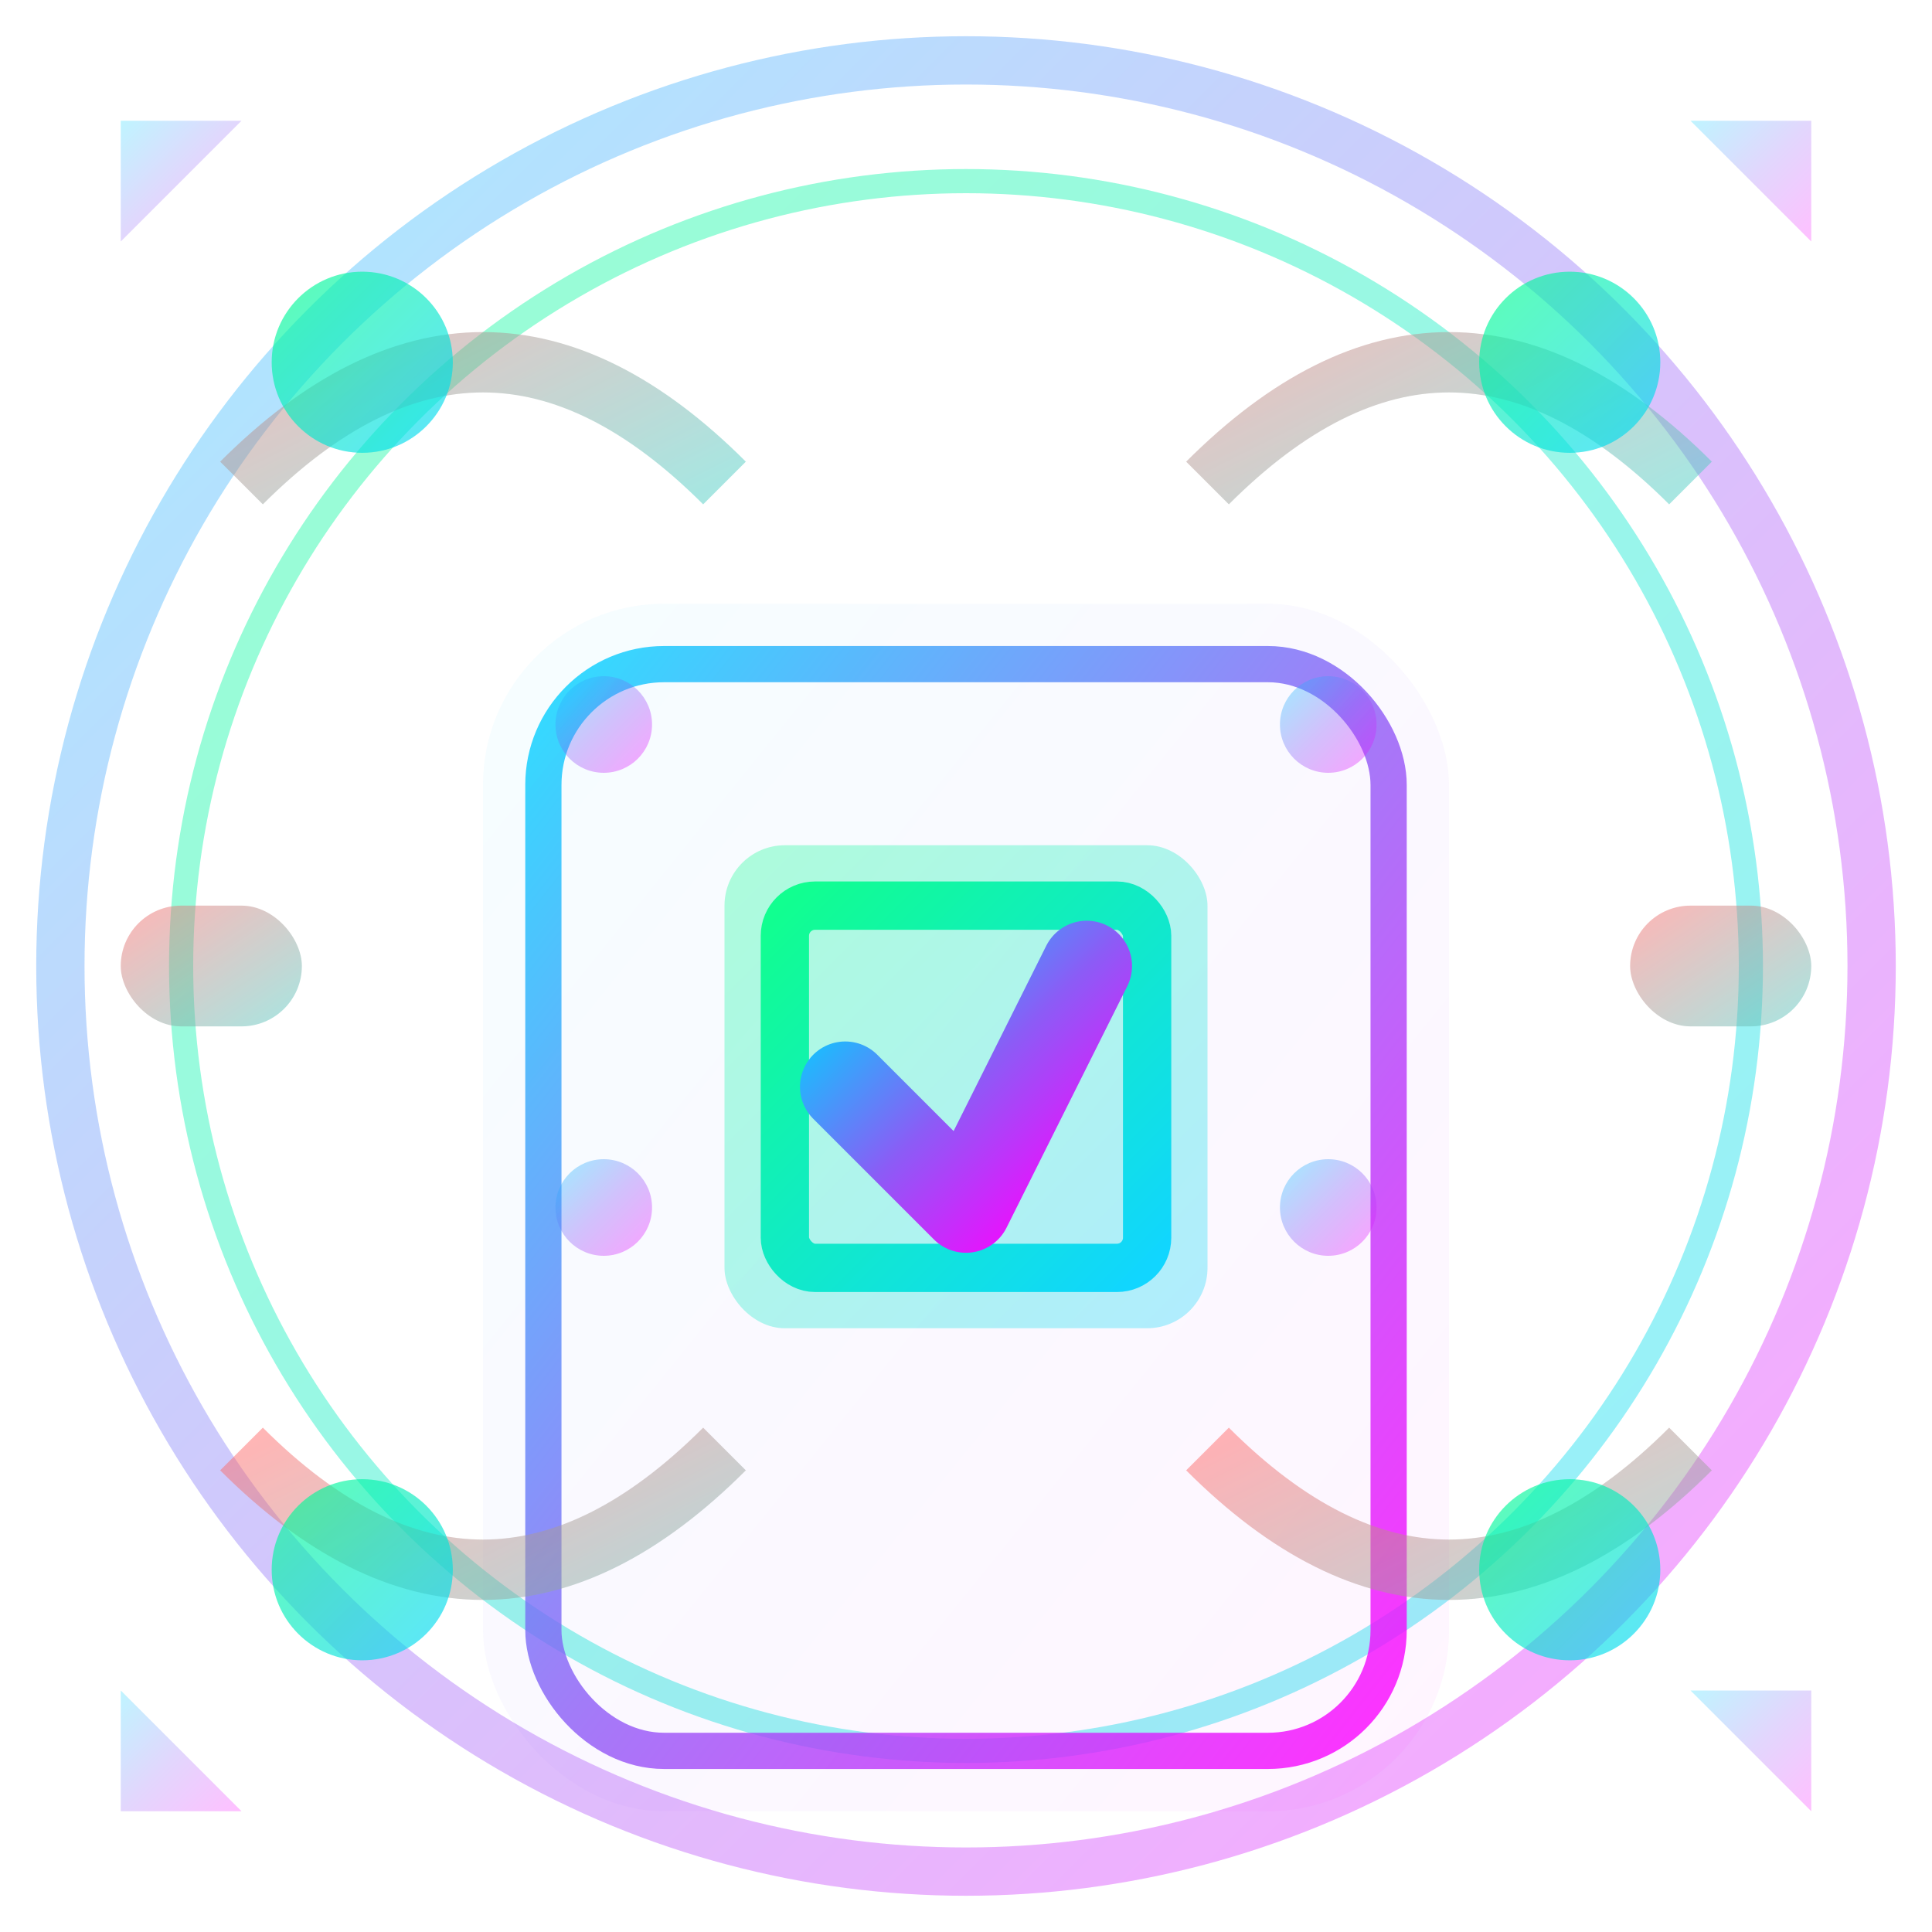 <svg xmlns="http://www.w3.org/2000/svg" width="32" height="32" viewBox="0 0 32 32" fill="none">
  <defs>
    <!-- Futuristic holographic gradients -->
    <linearGradient id="holoPrimary" x1="0%" y1="0%" x2="100%" y2="100%">
      <stop offset="0%" style="stop-color:#00D4FF;stop-opacity:1" />
      <stop offset="50%" style="stop-color:#8B5CF6;stop-opacity:1" />
      <stop offset="100%" style="stop-color:#FF00FF;stop-opacity:1" />
    </linearGradient>
    
    <!-- Quantum energy gradient -->
    <linearGradient id="quantumEnergy" x1="0%" y1="0%" x2="100%" y2="100%">
      <stop offset="0%" style="stop-color:#00FF88;stop-opacity:1" />
      <stop offset="100%" style="stop-color:#00D4FF;stop-opacity:1" />
    </linearGradient>
    
    <!-- Neural network gradient -->
    <linearGradient id="neuralNet" x1="0%" y1="0%" x2="100%" y2="100%">
      <stop offset="0%" style="stop-color:#FF6B6B;stop-opacity:1" />
      <stop offset="100%" style="stop-color:#4ECDC4;stop-opacity:1" />
    </linearGradient>
    
    <!-- Glow filter for futuristic effects -->
    <filter id="glow" x="-50%" y="-50%" width="200%" height="200%">
      <feGaussianBlur stdDeviation="2" result="coloredBlur"/>
      <feMerge> 
        <feMergeNode in="coloredBlur"/>
        <feMergeNode in="SourceGraphic"/>
      </feMerge>
    </filter>
    
    <!-- Animated pulse filter -->
    <filter id="pulse">
      <feGaussianBlur stdDeviation="1" result="coloredBlur"/>
      <feMerge> 
        <feMergeNode in="coloredBlur"/>
        <feMergeNode in="SourceGraphic"/>
      </feMerge>
    </filter>
  </defs>
  
  <!-- Outer quantum ring -->
  <circle cx="16" cy="16" r="15" fill="none" stroke="url(#holoPrimary)" stroke-width="0.8" opacity="0.6" filter="url(#glow)"/>
  <circle cx="16" cy="16" r="13" fill="none" stroke="url(#quantumEnergy)" stroke-width="0.4" opacity="0.4"/>
  
  <!-- Central holographic certificate core -->
  <rect x="8" y="10" width="16" height="20" rx="3" ry="3" fill="url(#holoPrimary)" opacity="0.2" filter="url(#pulse)"/>
  <rect x="9" y="11" width="14" height="18" rx="2" ry="2" fill="none" stroke="url(#holoPrimary)" stroke-width="0.6" opacity="0.8"/>
  
  <!-- Neural network connections -->
  <path d="M 4 8 Q 8 4 12 8" stroke="url(#neuralNet)" stroke-width="1" fill="none" opacity="0.7" filter="url(#glow)"/>
  <path d="M 20 8 Q 24 4 28 8" stroke="url(#neuralNet)" stroke-width="1" fill="none" opacity="0.7" filter="url(#glow)"/>
  <path d="M 4 24 Q 8 28 12 24" stroke="url(#neuralNet)" stroke-width="1" fill="none" opacity="0.7" filter="url(#glow)"/>
  <path d="M 20 24 Q 24 28 28 24" stroke="url(#neuralNet)" stroke-width="1" fill="none" opacity="0.7" filter="url(#glow)"/>
  
  <!-- Quantum data streams -->
  <circle cx="6" cy="6" r="1.5" fill="url(#quantumEnergy)" opacity="0.8" filter="url(#glow)"/>
  <circle cx="26" cy="6" r="1.5" fill="url(#quantumEnergy)" opacity="0.8" filter="url(#glow)"/>
  <circle cx="6" cy="26" r="1.5" fill="url(#quantumEnergy)" opacity="0.8" filter="url(#glow)"/>
  <circle cx="26" cy="26" r="1.5" fill="url(#quantumEnergy)" opacity="0.8" filter="url(#glow)"/>
  
  <!-- Central NFT verification matrix -->
  <rect x="12" y="14" width="8" height="8" rx="1" ry="1" fill="url(#quantumEnergy)" opacity="0.3"/>
  <rect x="13" y="15" width="6" height="6" rx="0.5" ry="0.5" fill="none" stroke="url(#quantumEnergy)" stroke-width="0.8" opacity="0.9"/>
  
  <!-- Holographic checkmark -->
  <path d="M 14 18 L 16 20 L 18 16" stroke="url(#holoPrimary)" stroke-width="1.5" fill="none" stroke-linecap="round" stroke-linejoin="round" filter="url(#glow)"/>
  
  <!-- Floating data particles -->
  <circle cx="10" cy="12" r="0.8" fill="url(#holoPrimary)" opacity="0.6" filter="url(#glow)"/>
  <circle cx="22" cy="12" r="0.8" fill="url(#holoPrimary)" opacity="0.6" filter="url(#glow)"/>
  <circle cx="10" cy="20" r="0.8" fill="url(#holoPrimary)" opacity="0.6" filter="url(#glow)"/>
  <circle cx="22" cy="20" r="0.8" fill="url(#holoPrimary)" opacity="0.6" filter="url(#glow)"/>
  
  <!-- Blockchain chain nodes -->
  <rect x="2" y="15" width="3" height="2" rx="1" ry="1" fill="url(#neuralNet)" opacity="0.7" filter="url(#glow)"/>
  <rect x="27" y="15" width="3" height="2" rx="1" ry="1" fill="url(#neuralNet)" opacity="0.7" filter="url(#glow)"/>
  
  <!-- Energy pulse lines -->
  <line x1="5" y1="16" x2="8" y2="16" stroke="url(#quantumEnergy)" stroke-width="0.5" opacity="0.8" filter="url(#glow)"/>
  <line x1="24" y1="16" x2="27" y2="16" stroke="url(#quantumEnergy)" stroke-width="0.5" opacity="0.8" filter="url(#glow)"/>
  
  <!-- Futuristic corner accents -->
  <polygon points="2,2 4,2 2,4" fill="url(#holoPrimary)" opacity="0.5" filter="url(#glow)"/>
  <polygon points="28,2 30,2 30,4" fill="url(#holoPrimary)" opacity="0.5" filter="url(#glow)"/>
  <polygon points="2,28 2,30 4,30" fill="url(#holoPrimary)" opacity="0.5" filter="url(#glow)"/>
  <polygon points="28,28 30,28 30,30" fill="url(#holoPrimary)" opacity="0.5" filter="url(#glow)"/>
</svg>
